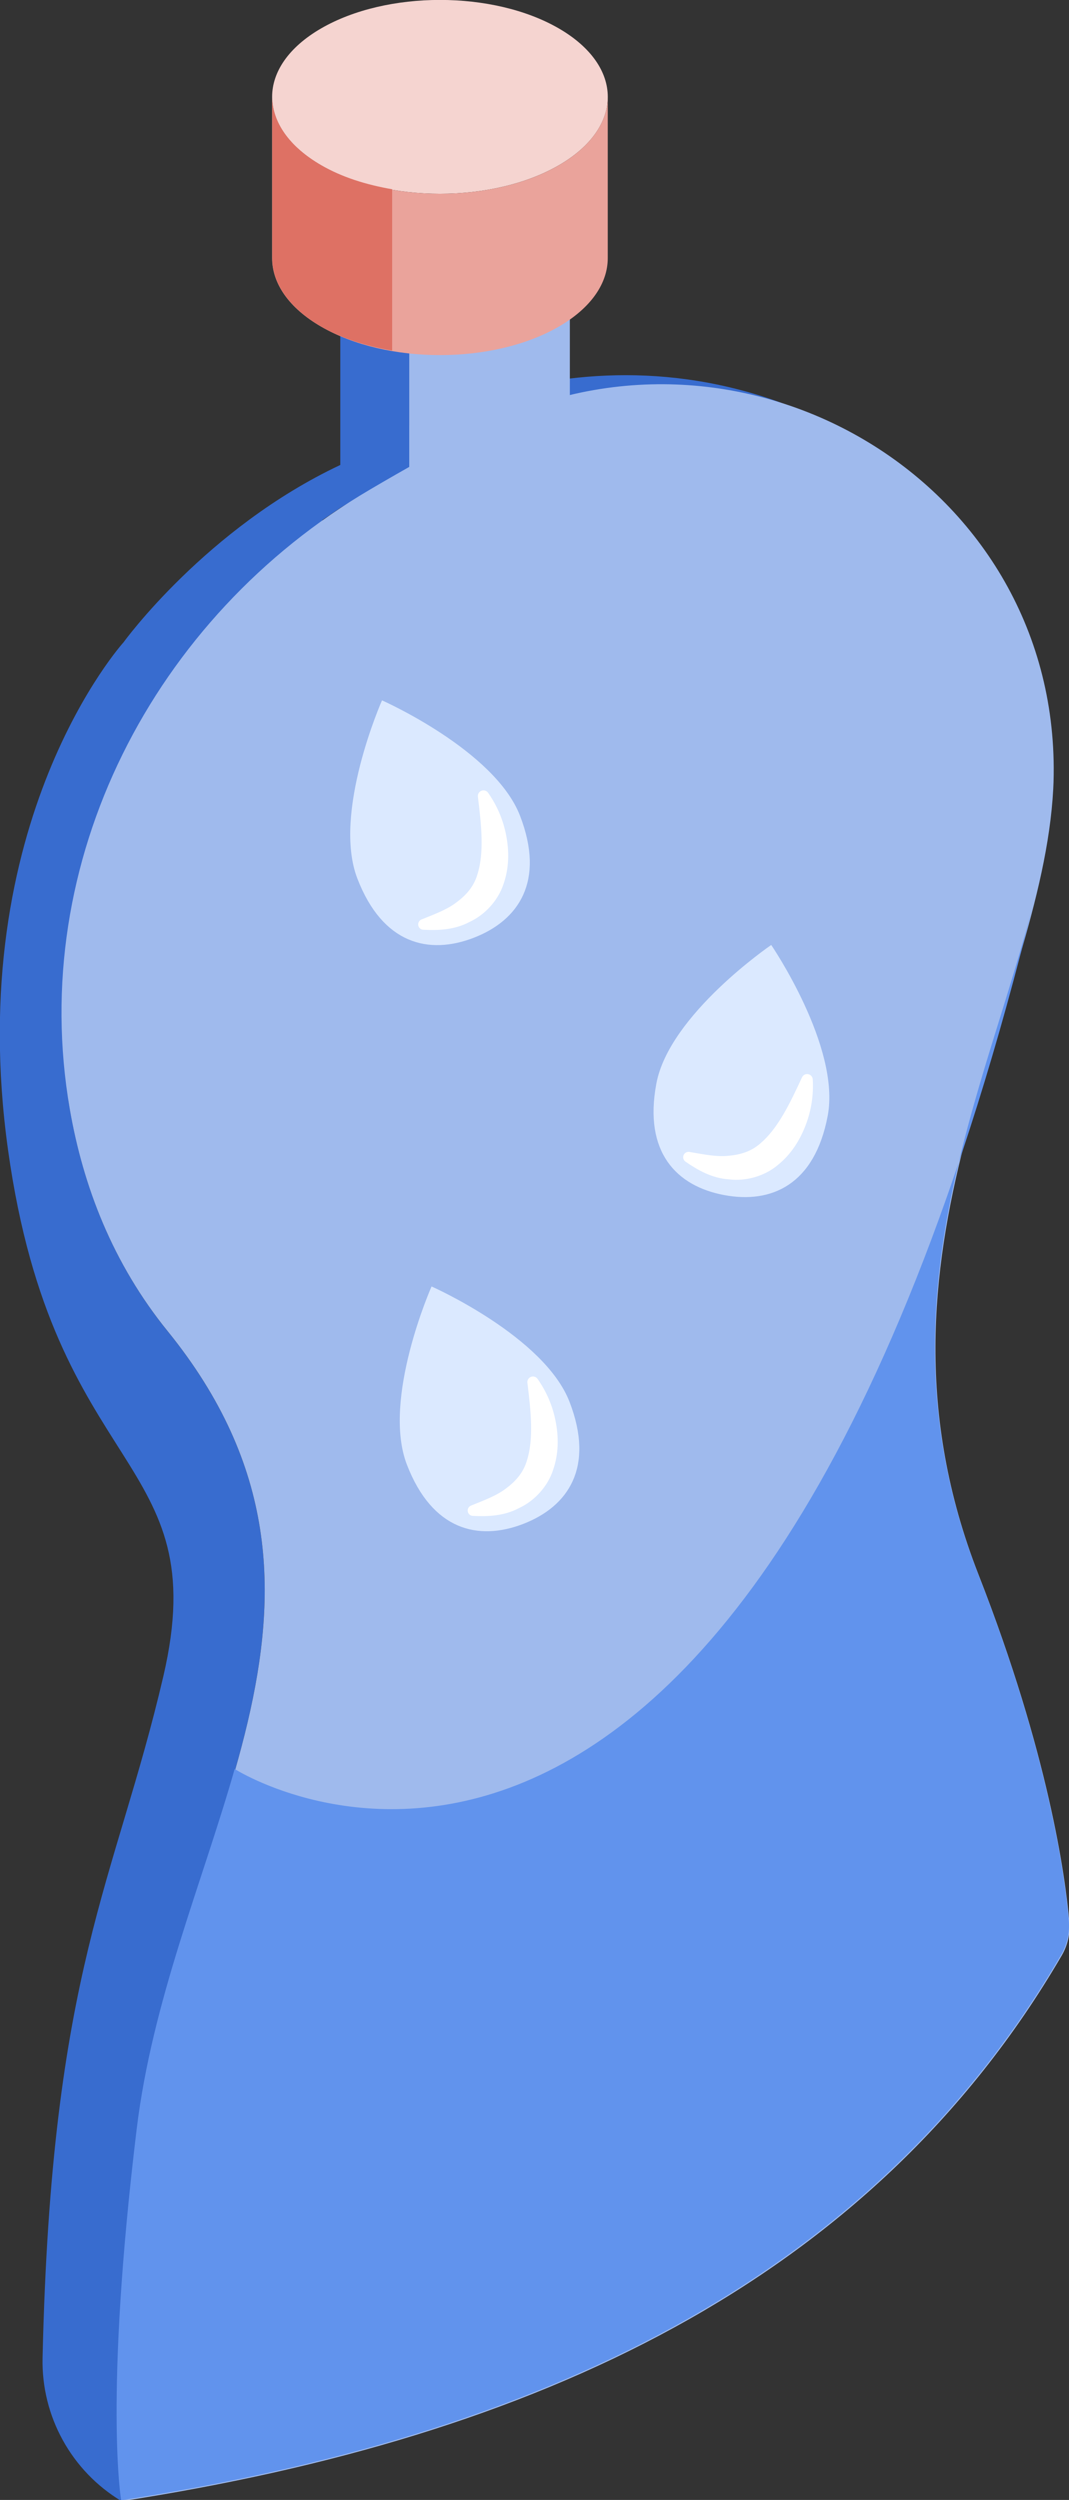 <?xml version="1.0" encoding="UTF-8" standalone="no"?>
<!-- Created with Inkscape (http://www.inkscape.org/) -->

<svg
   xmlns:dc="http://purl.org/dc/elements/1.1/"
   xmlns:cc="http://creativecommons.org/ns#"
   xmlns:rdf="http://www.w3.org/1999/02/22-rdf-syntax-ns#"
   xmlns:svg="http://www.w3.org/2000/svg"
   xmlns="http://www.w3.org/2000/svg"
   xmlns:sodipodi="http://sodipodi.sourceforge.net/DTD/sodipodi-0.dtd"
   xmlns:inkscape="http://www.inkscape.org/namespaces/inkscape"
   width="12.046mm"
   height="28.163mm"
   viewBox="0 0 12.046 28.163"
   version="1.1"
   id="svg7629"
   inkscape:version="0.92.4 (5da689c313, 2019-01-14)"
   sodipodi:docname="3.svg">
  <rect x="0" y="0" width="12.046" height="28.163" fill="#333333" stroke="none"/>
  <defs
     id="defs7623" />
  <sodipodi:namedview
     id="base"
     pagecolor="#ffffff"
     bordercolor="#666666"
     borderopacity="1.0"
     inkscape:pageopacity="0.0"
     inkscape:pageshadow="2"
     inkscape:zoom="1.979899"
     inkscape:cx="55.012807"
     inkscape:cy="27.600907"
     inkscape:document-units="mm"
     inkscape:current-layer="layer1"
     showgrid="false"
     inkscape:window-width="1920"
     inkscape:window-height="1017"
     inkscape:window-x="1912"
     inkscape:window-y="-8"
     inkscape:window-maximized="1" />
  <g
     inkscape:label="Layer 1"
     inkscape:groupmode="layer"
     id="layer1"
     transform="translate(-62.768,-158.186)">
    <g
       id="g7531"
       transform="matrix(0.353,0,0,-0.353,66.603,163.424)">
      <path
         d="M 0,0 C 0,0 6.264,4.703 13.867,2.058 19.135,0.225 2.587,-2.956 2.587,-2.956 Z"
         style="fill:#386ccf;fill-opacity:1;fill-rule:nonzero;stroke:none"
         id="path7533"
         inkscape:connector-curvature="0" />
    </g>
    <g
       id="g7535"
       transform="matrix(0.353,0,0,-0.353,67.381,163.453)">
      <path
         d="m 0,0 v 3.979 c -0.745,0.128 -1.452,0.35 -2.04,0.689 -0.063,0.037 -0.106,0.079 -0.165,0.117 V 0.082 c -4.281,-2.014 -6.917,-5.657 -6.917,-5.657 0,0 -5.158,-5.69 -3.689,-16.205 1.468,-10.515 6.608,-9.712 4.957,-16.797 -1.535,-6.579 -3.572,-9.337 -3.855,-21.747 -0.043,-1.866 0.922,-3.618 2.523,-4.577 0,0 -0.55,3.217 0.497,11.844 1.128,9.304 7.948,16.889 0.972,25.495 -1.82,2.247 -2.761,4.804 -3.163,7.36 l 9.229,13.562 -1.126,4.965 0.572,0.387 C -1.481,-0.85 -0.744,-0.423 0,0"
         style="fill:#386ccf;fill-opacity:1;fill-rule:nonzero;stroke:none"
         id="path7537"
         inkscape:connector-curvature="0" />
    </g>
    <g
       id="g7539"
       transform="matrix(0.353,0,0,-0.353,66.934,163.703)">
      <path
         d="m 0,0 c -6.908,-4.061 -10.939,-11.867 -9.574,-19.764 0.426,-2.465 1.367,-4.922 3.124,-7.089 6.975,-8.606 0.156,-16.191 -0.973,-25.495 -1.047,-8.628 -0.496,-11.845 -0.496,-11.845 13.158,2.04 23.908,6.953 30.011,17.416 0.192,0.328 0.274,0.708 0.24,1.087 -0.126,1.429 -0.66,5.351 -2.898,11.069 -4.018,10.267 2.019,18.094 2.386,25.075 0.008,0.137 0.012,0.286 0.014,0.447 C 21.957,0.371 11.712,6.305 3.346,1.868 2.207,1.265 1.091,0.643 0,0"
         style="fill:#9fbaed;fill-opacity:1;fill-rule:nonzero;stroke:none"
         id="path7541"
         inkscape:connector-curvature="0" />
    </g>
    <g
       id="g7543"
       transform="matrix(0.353,0,0,-0.353,69.075,161.806)">
      <path
         d="m 0,0 c -1.302,-0.751 -3.155,-0.972 -4.803,-0.688 v -3.971 c 1.658,0.937 3.366,0.35 5.127,1.205 V 0.229 C 0.217,0.152 0.124,0.071 0,0"
         style="fill:#9fbaed;fill-opacity:1;fill-rule:nonzero;stroke:none"
         id="path7545"
         inkscape:connector-curvature="0" />
    </g>
    <g
       id="g7547"
       transform="matrix(0.353,0,0,-0.353,74.727,180.205)">
      <path
         d="m 0,0 c 0.192,0.328 0.274,0.708 0.24,1.087 -0.126,1.43 -0.66,5.351 -2.898,11.07 -3.355,8.572 0.292,15.44 1.804,21.538 C -10.203,-4.428 -26.387,5.922 -26.387,5.922 V 5.921 c -1.041,-3.653 -2.633,-7.407 -3.128,-11.491 -1.047,-8.628 -0.496,-11.846 -0.496,-11.846 C -16.853,-15.376 -6.103,-10.463 0,0"
         style="fill:#6193ed;fill-opacity:1;fill-rule:nonzero;stroke:none"
         id="path7549"
         inkscape:connector-curvature="0" />
    </g>
    <g
       id="g7551"
       transform="matrix(0.353,0,0,-0.353,69.063,160.049)">
      <path
         d="m 0,0 c -2.093,-1.208 -5.484,-1.208 -7.577,0 -2.092,1.207 -2.092,3.166 0,4.374 2.093,1.208 5.484,1.208 7.577,0 C 2.092,3.166 2.092,1.207 0,0"
         style="fill:#f5d4d0;fill-opacity:1;fill-rule:nonzero;stroke:none"
         id="path7553"
         inkscape:connector-curvature="0" />
    </g>
    <g
       id="g7555"
       transform="matrix(0.353,0,0,-0.353,69.063,160.049)">
      <path
         d="m 0,0 c -2.093,-1.208 -5.484,-1.208 -7.577,0 -1.046,0.604 -1.569,1.396 -1.569,2.187 v -5.15 c 0,-0.792 0.523,-1.583 1.569,-2.186 2.093,-1.208 5.484,-1.208 7.577,0 1.046,0.603 1.568,1.395 1.568,2.186 v 5.15 C 1.568,1.395 1.045,0.604 0,0"
         style="fill:#eaa39b;fill-opacity:1;fill-rule:nonzero;stroke:none"
         id="path7557"
         inkscape:connector-curvature="0" />
    </g>
    <g
       id="g7559"
       transform="matrix(0.353,0,0,-0.353,67.187,160.318)">
      <path
         d="M 0,0 C -0.825,0.142 -1.607,0.387 -2.258,0.763 -3.304,1.366 -3.827,2.158 -3.827,2.949 V -2.2 c 0,-0.792 0.523,-1.583 1.569,-2.187 0.651,-0.376 1.433,-0.621 2.258,-0.762 z"
         style="fill:#de7164;fill-opacity:1;fill-rule:nonzero;stroke:none"
         id="path7561"
         inkscape:connector-curvature="0" />
    </g>
    <g
       id="g7563"
       transform="matrix(0.353,0,0,-0.353,72.095,170.756)">
      <path
         d="m 0,0 c 0.416,2.204 -1.803,5.452 -1.803,5.452 0,0 -3.25,-2.216 -3.666,-4.42 -0.415,-2.204 0.65,-3.277 2.16,-3.561 C -1.799,-2.814 -0.416,-2.204 0,0"
         style="fill:#dbe9ff;fill-opacity:1;fill-rule:nonzero;stroke:none"
         id="path7565"
         inkscape:connector-curvature="0" />
    </g>
    <g
       id="g7567"
       transform="matrix(0.353,0,0,-0.353,71.803,170.328)">
      <path
         d="m 0,0 c -0.376,-0.811 -0.758,-1.613 -1.32,-2.091 -0.277,-0.245 -0.611,-0.36 -0.993,-0.394 -0.382,-0.048 -0.805,0.039 -1.254,0.116 l -0.02,0.004 c -0.093,0.015 -0.181,-0.047 -0.197,-0.14 -0.012,-0.067 0.018,-0.133 0.071,-0.17 0.394,-0.273 0.847,-0.531 1.391,-0.566 0.528,-0.067 1.136,0.1 1.559,0.46 0.433,0.349 0.712,0.81 0.889,1.277 0.18,0.471 0.251,0.956 0.224,1.454 C 0.344,0.049 0.26,0.125 0.16,0.119 0.092,0.116 0.035,0.074 0.008,0.016 Z"
         style="fill:#ffffff;fill-opacity:1;fill-rule:nonzero;stroke:none"
         id="path7569"
         inkscape:connector-curvature="0" />
    </g>
    <g
       id="g7571"
       transform="matrix(0.353,0,0,-0.353,68.628,167.376)">
      <path
         d="m 0,0 c -0.809,2.092 -4.406,3.683 -4.406,3.683 0,0 -1.594,-3.596 -0.786,-5.688 0.808,-2.093 2.279,-2.442 3.713,-1.889 C -0.046,-3.341 0.808,-2.093 0,0"
         style="fill:#dbe9ff;fill-opacity:1;fill-rule:nonzero;stroke:none"
         id="path7573"
         inkscape:connector-curvature="0" />
    </g>
    <g
       id="g7575"
       transform="matrix(0.353,0,0,-0.353,68.154,167.167)">
      <path
         d="M 0,0 C 0.108,-0.887 0.206,-1.771 -0.021,-2.473 -0.126,-2.827 -0.349,-3.101 -0.655,-3.331 -0.956,-3.574 -1.361,-3.723 -1.783,-3.894 L -1.802,-3.9 c -0.087,-0.037 -0.129,-0.136 -0.094,-0.223 0.026,-0.064 0.085,-0.104 0.149,-0.106 0.48,-0.026 1.001,-0.006 1.481,0.25 0.484,0.222 0.913,0.685 1.083,1.213 0.184,0.526 0.178,1.065 0.082,1.554 C 0.804,-0.717 0.609,-0.267 0.323,0.142 0.267,0.223 0.154,0.243 0.073,0.186 0.017,0.146 -0.01,0.081 -0.002,0.018 Z"
         style="fill:#ffffff;fill-opacity:1;fill-rule:nonzero;stroke:none"
         id="path7577"
         inkscape:connector-curvature="0" />
    </g>
    <g
       id="g7579"
       transform="matrix(0.353,0,0,-0.353,69.186,173.979)">
      <path
         d="m 0,0 c -0.808,2.092 -4.405,3.684 -4.405,3.684 0,0 -1.595,-3.597 -0.786,-5.689 0.808,-2.093 2.278,-2.442 3.712,-1.889 C -0.046,-3.34 0.808,-2.093 0,0"
         style="fill:#dbe9ff;fill-opacity:1;fill-rule:nonzero;stroke:none"
         id="path7581"
         inkscape:connector-curvature="0" />
    </g>
    <g
       id="g7583"
       transform="matrix(0.353,0,0,-0.353,68.712,173.77)">
      <path
         d="M 0,0 C 0.107,-0.887 0.205,-1.77 -0.021,-2.473 -0.127,-2.826 -0.35,-3.101 -0.656,-3.331 -0.957,-3.574 -1.362,-3.722 -1.784,-3.894 L -1.802,-3.9 c -0.088,-0.036 -0.13,-0.136 -0.094,-0.223 0.025,-0.064 0.085,-0.104 0.149,-0.106 0.479,-0.026 1,-0.006 1.48,0.25 0.484,0.223 0.914,0.685 1.084,1.214 C 1,-2.24 0.995,-1.701 0.898,-1.211 0.803,-0.717 0.608,-0.267 0.322,0.142 0.266,0.224 0.154,0.243 0.072,0.187 0.017,0.147 -0.011,0.081 -0.003,0.018 Z"
         style="fill:#ffffff;fill-opacity:1;fill-rule:nonzero;stroke:none"
         id="path7585"
         inkscape:connector-curvature="0" />
    </g>
  </g>
</svg>
